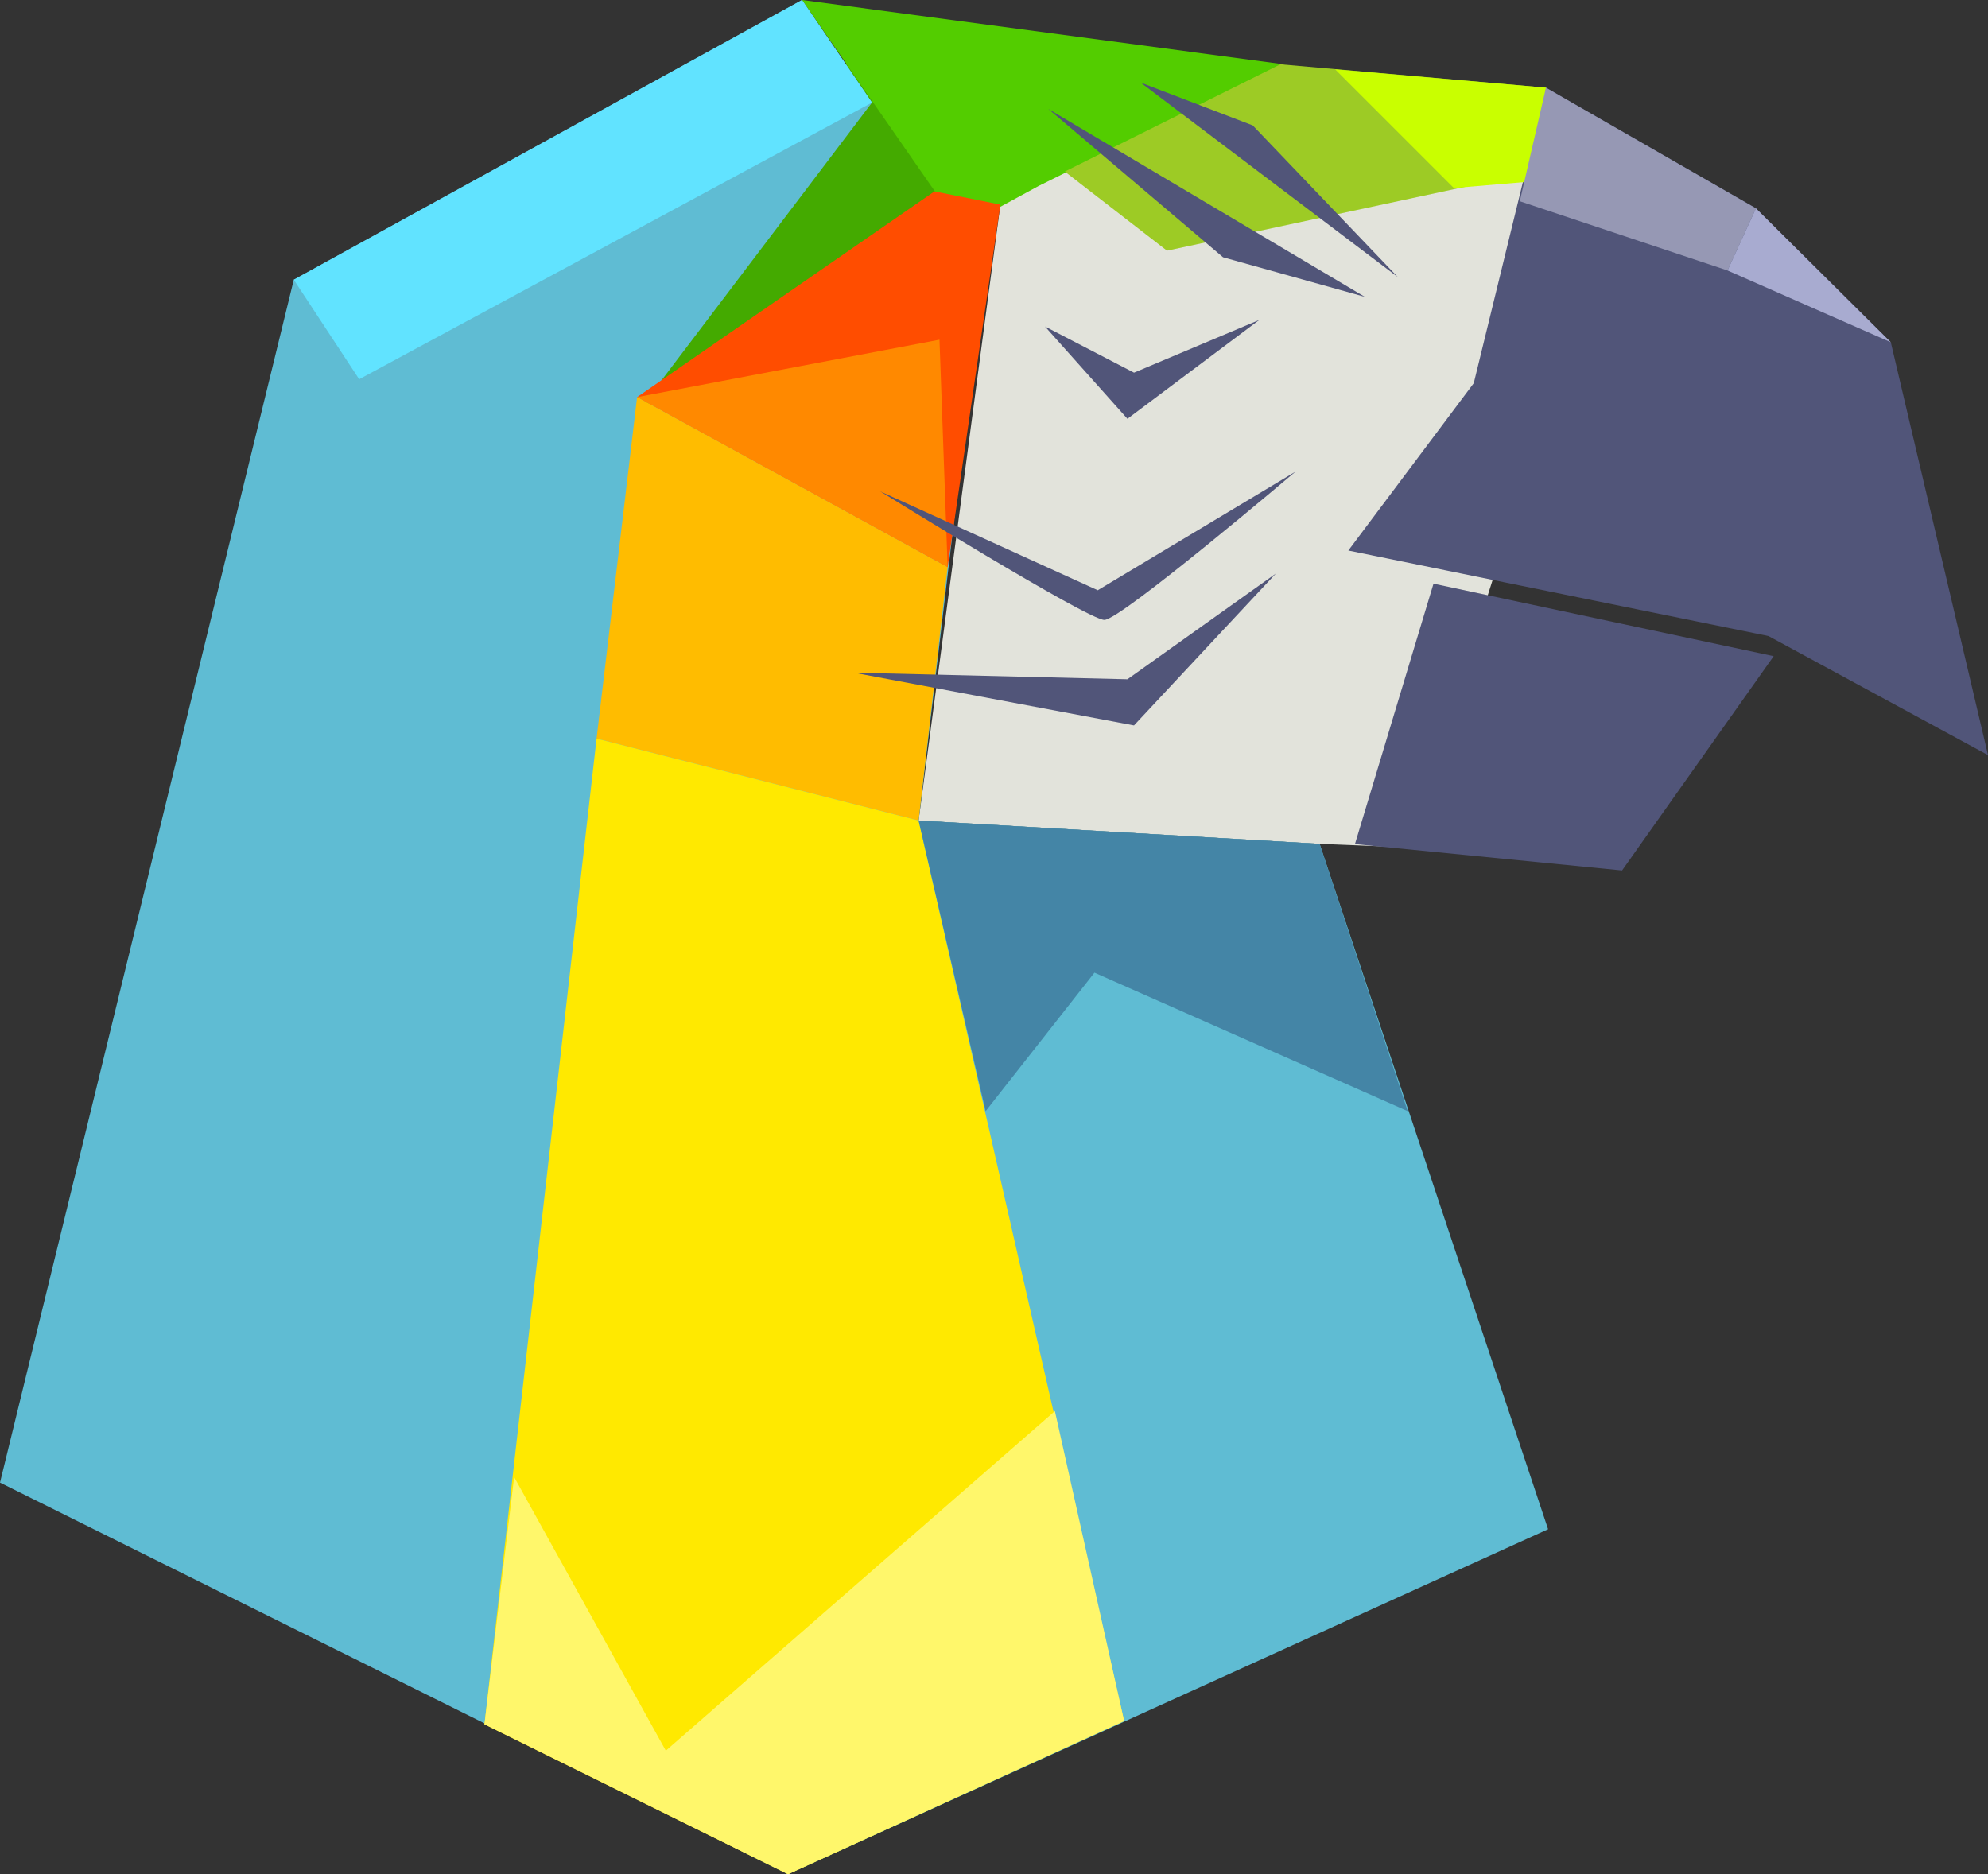 <?xml version="1.0" encoding="UTF-8" standalone="no"?>
<!-- Created with Inkscape (http://www.inkscape.org/) -->

<svg
   xmlns:dc="http://purl.org/dc/elements/1.1/"
   xmlns:cc="http://creativecommons.org/ns#"
   xmlns:rdf="http://www.w3.org/1999/02/22-rdf-syntax-ns#"
   xmlns:svg="http://www.w3.org/2000/svg"
   xmlns="http://www.w3.org/2000/svg"
   xmlns:sodipodi="http://sodipodi.sourceforge.net/DTD/sodipodi-0.dtd"
   xmlns:inkscape="http://www.inkscape.org/namespaces/inkscape"
   version="1.1"
   id="svg3680"
   width="101.215"
   height="95.437"
   viewBox="0 0 101.215 95.437"
   sodipodi:docname="parrot.svg"
   inkscape:version="0.92.0 r15299">
  <rect x="0" y="0" width="101.215" height="95.437" fill="#333333" stroke="none"/>
  <defs
     id="defs3684" />
  <sodipodi:namedview
     pagecolor="#ffffff"
     bordercolor="#666666"
     borderopacity="1"
     objecttolerance="10"
     gridtolerance="10"
     guidetolerance="10"
     inkscape:pageopacity="0"
     inkscape:pageshadow="2"
     inkscape:window-width="1440"
     inkscape:window-height="878"
     id="namedview3682"
     showgrid="false"
     inkscape:measure-start="0,0"
     inkscape:measure-end="0,0"
     inkscape:zoom="2"
     inkscape:cx="57.074124"
     inkscape:cy="43.579183"
     inkscape:window-x="1912"
     inkscape:window-y="-8"
     inkscape:window-maximized="1"
     inkscape:current-layer="svg3680" />
  <path
     style="fill:#e2e3db;stroke:none;stroke-width:1px;stroke-linecap:butt;stroke-linejoin:miter;stroke-opacity:1"
     d="m 56.393,7.561 -5.46,2.856 -4.164,31.366 20.417,1.187 4.484,0.18 L 82.917,7.729 65.189,3.275 50.933,10.417 Z"
     id="path4663"
     inkscape:connector-curvature="0"
     sodipodi:nodetypes="ccccccccc" />
  <path
     style="fill:#44aa00;stroke:none;stroke-width:1.296px;stroke-linecap:butt;stroke-linejoin:miter;stroke-opacity:1"
     d="M 43.158,3.183 28.033,23.838 48.905,11.633 Z"
     id="path4639"
     inkscape:connector-curvature="0"
     sodipodi:nodetypes="cccc" />
  <path
     style="fill:#5fbcd3;stroke:none;stroke-width:1px;stroke-linecap:butt;stroke-linejoin:miter;stroke-opacity:1"
     d="M 40.834,0 14.957,14.244 0,75.495 40.121,95.437 78.818,77.869 67.186,42.97 46.769,41.783 49.38,19.705 50.584,8.947 32.524,20.892 44.395,5.223 Z"
     id="path4641"
     inkscape:connector-curvature="0"
     sodipodi:nodetypes="cccccccccccc" />
  <g
     id="g4675"
     transform="translate(-17.805,-27.302)">
    <path
       sodipodi:nodetypes="ccccc"
       inkscape:connector-curvature="0"
       id="path4637"
       d="M 58.639,27.302 83.171,30.577 70.689,36.769 66.711,38.934 Z"
       style="fill:#53cd00;fill-opacity:1;stroke:none;stroke-width:1.169px;stroke-linecap:butt;stroke-linejoin:miter;stroke-opacity:1" />
    <path
       inkscape:connector-curvature="0"
       id="path4665"
       d="M 72.016,36.038 77.22,40.067 100.722,35.031 96.515,31.767 82.995,30.577 Z"
       style="fill:#9dcb25;fill-opacity:1;stroke:none;stroke-width:1px;stroke-linecap:butt;stroke-linejoin:miter;stroke-opacity:1" />
  </g>
  <path
     style="fill:#515579;fill-opacity:1;stroke:none;stroke-width:1.036px;stroke-linecap:butt;stroke-linejoin:miter;stroke-opacity:1"
     d="M 78.226,6.443 75.034,19.511 68.648,28.033 90.04,32.389 101.215,38.45 96.266,17.428 89.401,10.61 78.709,4.465 Z"
     id="path4647"
     inkscape:connector-curvature="0"
     sodipodi:nodetypes="ccccccccc" />
  <path
     style="fill:#515579;fill-opacity:1;stroke:none;stroke-width:0.891px;stroke-linecap:butt;stroke-linejoin:miter;stroke-opacity:1"
     d="M 72.984,29.72 90.303,33.413 82.584,44.325 68.984,42.982 Z"
     id="path4649"
     inkscape:connector-curvature="0"
     sodipodi:nodetypes="ccccc" />
  <path
     style="fill:#515579;fill-opacity:1;stroke:none;stroke-width:1px;stroke-linecap:butt;stroke-linejoin:miter;stroke-opacity:1"
     d="m 53.204,16.626 4.533,2.35 6.379,-2.686 -6.715,5.036 z"
     id="path4651"
     inkscape:connector-curvature="0" />
  <path
     style="fill:#515579;fill-opacity:1;stroke:none;stroke-width:1px;stroke-linecap:butt;stroke-linejoin:miter;stroke-opacity:1"
     d="m 53.372,5.547 8.897,7.554 7.218,2.014 z"
     id="path4653"
     inkscape:connector-curvature="0" />
  <path
     style="fill:#515579;fill-opacity:1;stroke:none;stroke-width:1px;stroke-linecap:butt;stroke-linejoin:miter;stroke-opacity:1"
     d="M 58.072,4.204 71.166,14.108 63.78,6.386 Z"
     id="path4655"
     inkscape:connector-curvature="0" />
  <path
     style="fill:#ff4d00;fill-opacity:1;stroke:none;stroke-width:1px;stroke-linecap:butt;stroke-linejoin:miter;stroke-opacity:1"
     d="M 50.933,10.417 47.576,9.746 32.436,20.222 48.247,28.883 Z"
     id="path4661"
     inkscape:connector-curvature="0" />
  <path
     style="fill:#c9ff00;fill-opacity:1;stroke:none;stroke-width:1px;stroke-linecap:butt;stroke-linejoin:miter;stroke-opacity:1"
     d="M 78.709,4.465 67.976,3.532 l 6.043,6.043 4.148,-0.35 z"
     id="path4671"
     inkscape:connector-curvature="0"
     sodipodi:nodetypes="ccccc" />
  <path
     style="fill:#9698b4;fill-opacity:1;stroke:none;stroke-width:1px;stroke-linecap:butt;stroke-linejoin:miter;stroke-opacity:1"
     d="m 78.709,4.465 -1.332,5.782 10.576,3.525 1.448,-3.163 z"
     id="path4667"
     inkscape:connector-curvature="0" />
  <path
     style="fill:#a8abd0;fill-opacity:1;stroke:none;stroke-width:1px;stroke-linecap:butt;stroke-linejoin:miter;stroke-opacity:1"
     d="m 87.953,13.773 1.448,-3.163 6.865,6.818 z"
     id="path4669"
     inkscape:connector-curvature="0" />
  <path
     style="fill:#61e3ff;fill-opacity:1;stroke:none;stroke-width:1px;stroke-linecap:butt;stroke-linejoin:miter;stroke-opacity:1"
     d="M 40.834,0 44.395,5.223 18.287,19.312 14.957,14.244 Z"
     id="path4677"
     inkscape:connector-curvature="0" />
  <path
     style="fill:#ff8900;fill-opacity:1;stroke:none;stroke-width:1px;stroke-linecap:butt;stroke-linejoin:miter;stroke-opacity:1"
     d="M 32.436,20.222 47.832,17.298 48.247,28.883 Z"
     id="path4679"
     inkscape:connector-curvature="0" />
  <path
     style="fill:#ffbc00;fill-opacity:1;stroke:none;stroke-width:1px;stroke-linecap:butt;stroke-linejoin:miter;stroke-opacity:1"
     d="m 32.436,20.222 -2.063,17.388 16.395,4.173 1.478,-12.9 z"
     id="path4681"
     inkscape:connector-curvature="0"
     sodipodi:nodetypes="ccccc" />
  <path
     style="fill:#ffe900;fill-opacity:1;stroke:none;stroke-width:1px;stroke-linecap:butt;stroke-linejoin:miter;stroke-opacity:1"
     d="m 30.373,37.61 -5.708,50.193 15.456,7.633 17.111,-7.801 -10.464,-45.852 z"
     id="path4683"
     inkscape:connector-curvature="0" />
  <path
     style="fill:#4485a6;fill-opacity:1;stroke:none;stroke-width:1px;stroke-linecap:butt;stroke-linejoin:miter;stroke-opacity:1"
     d="M 46.769,41.783 67.186,42.97 71.67,56.58 55.722,49.529 50.182,56.58 Z"
     id="path4685"
     inkscape:connector-curvature="0" />
  <path
     style="fill:#fff76b;fill-opacity:1;stroke:none;stroke-width:1px;stroke-linecap:butt;stroke-linejoin:miter;stroke-opacity:1"
     d="m 24.666,87.803 15.456,7.633 17.111,-7.801 -3.525,-15.78 -19.809,17.291 -7.722,-13.933 z"
     id="path4687"
     inkscape:connector-curvature="0" />
  <path
     style="fill:#515579;fill-opacity:1;stroke:none;stroke-width:1px;stroke-linecap:butt;stroke-linejoin:miter;stroke-opacity:1"
     d="M 64.955,29.208 57.736,36.939 43.467,34.253 57.401,34.589 Z"
     id="path4659"
     inkscape:connector-curvature="0"
     sodipodi:nodetypes="ccccc" />
  <path
     style="fill:#515579;fill-opacity:1;stroke:none;stroke-width:1px;stroke-linecap:butt;stroke-linejoin:miter;stroke-opacity:1"
     d="m 65.962,24.013 -10.072,6.043 -11.079,-5.036 c 0,0 10.576,6.547 11.415,6.547 0.839,0 9.736,-7.554 9.736,-7.554 z"
     id="path4657"
     inkscape:connector-curvature="0" />
</svg>
